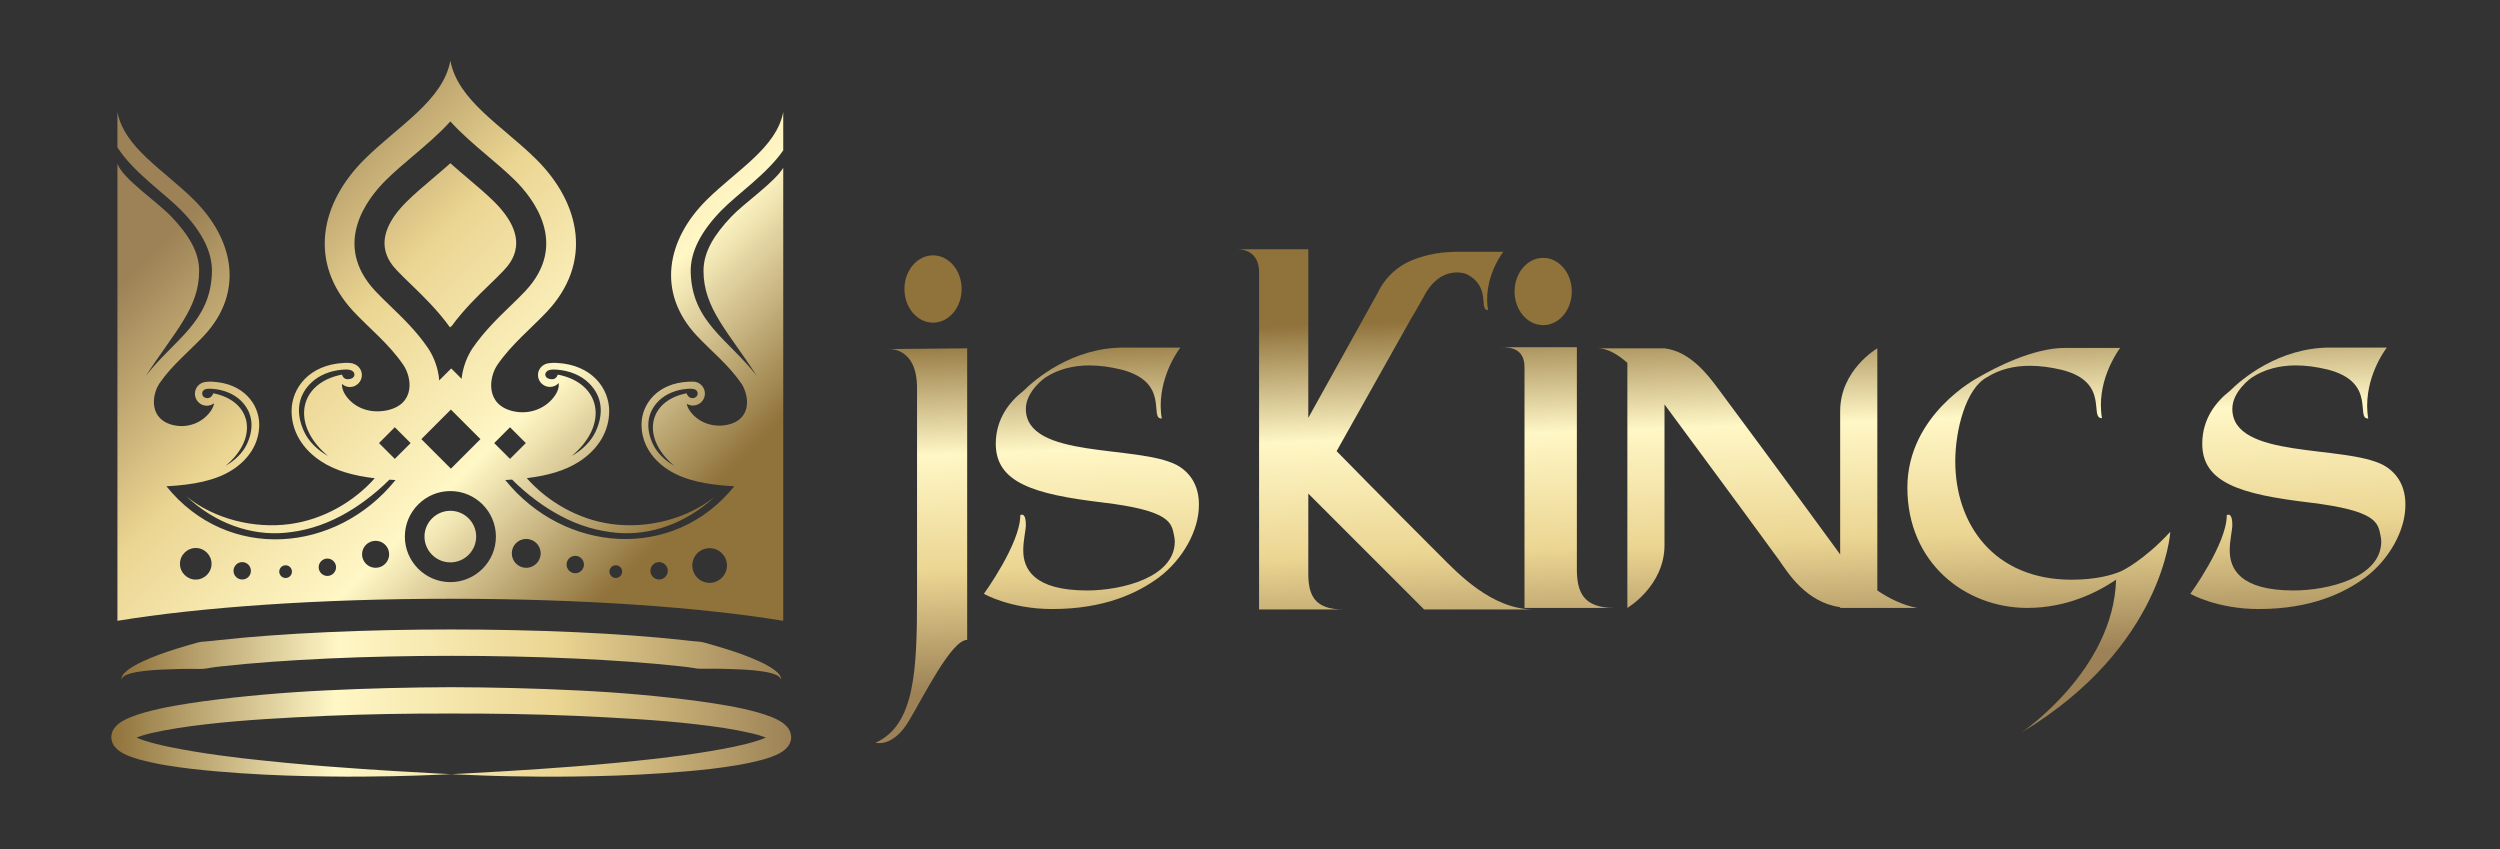 <?xml version="1.0" encoding="utf-8"?>
<!-- Generator: Adobe Illustrator 16.0.0, SVG Export Plug-In . SVG Version: 6.00 Build 0)  -->
<!DOCTYPE svg PUBLIC "-//W3C//DTD SVG 1.1//EN" "http://www.w3.org/Graphics/SVG/1.1/DTD/svg11.dtd">
<svg version="1.1" id="Layer_1" xmlns="http://www.w3.org/2000/svg" xmlns:xlink="http://www.w3.org/1999/xlink" x="0px" y="0px"
	 width="715.973px" height="243.135px" viewBox="0 0 715.973 243.135" enable-background="new 0 0 715.973 243.135"
	 xml:space="preserve">
<rect x="0" y="0" width="715.973" height="243.135" fill="#333333" stroke="none"/>
<g>
	
		<linearGradient id="SVGID_1_" gradientUnits="userSpaceOnUse" x1="134.787" y1="50.068" x2="20.636" y2="164.219" gradientTransform="matrix(1 0 0 -1 24.945 234.495)">
		<stop  offset="0" style="stop-color:#90723B"/>
		<stop  offset="0.33" style="stop-color:#FFF7C6"/>
		<stop  offset="0.66" style="stop-color:#EBD592"/>
		<stop  offset="1" style="stop-color:#9C8256"/>
	</linearGradient>
	<path fill="url(#SVGID_1_)" d="M136.373,153.673c0-4.067-3.319-7.387-7.389-7.387c-4.068,0-7.416,3.319-7.416,7.387
		c0,4.068,3.348,7.388,7.416,7.388C133.054,161.061,136.373,157.741,136.373,153.673z"/>
	
		<linearGradient id="SVGID_2_" gradientUnits="userSpaceOnUse" x1="159.149" y1="74.433" x2="45.004" y2="188.578" gradientTransform="matrix(1 0 0 -1 24.945 234.495)">
		<stop  offset="0" style="stop-color:#90723B"/>
		<stop  offset="0.33" style="stop-color:#FFF7C6"/>
		<stop  offset="0.66" style="stop-color:#EBD592"/>
		<stop  offset="1" style="stop-color:#9C8256"/>
	</linearGradient>
	<path fill="url(#SVGID_2_)" d="M224.311,177.794V48.066c-2.542,4.203-11.188,10.091-14.856,13.975
		c-4.926,5.193-7.95,10.064-7.979,15.5c0,10.762,7.095,17.427,15.26,30.115c-8.112-10.467-18.604-15.419-18.926-29.768
		c-0.108-5.675,2.864-11.565,8.833-17.668c4.499-4.605,13.038-10.44,17.668-17.159V32.084c-1.953,10.226-13.224,16.569-21.87,25.109
		c-11.539,11.404-14.482,26.582-2.864,38.978c4.097,4.363,9.047,8.298,12.688,13.573c2.248,3.318,3.32,10.358-3.961,11.911
		c-4.203,0.911-8.621-0.747-10.869-4.2c-0.375-0.564-0.643-1.18-0.749-1.822c0.508,0.321,1.124,0.508,1.767,0.508
		c1.902,0,3.428-1.524,3.428-3.425c0-1.875-1.525-3.428-3.428-3.428c-0.026,0-0.054,0-0.081,0.026c-0.374-0.026-0.777-0.026-1.178,0
		c-9.021,0.43-13.414,6.479-13.464,12.154c-0.056,5.436,2.916,10.014,7.574,13.039c4.873,3.158,11.296,4.335,18.979,4.765
		c-17.507,21.71-48.775,19.061-65.583-1.794c0.667-0.053,1.31-0.081,1.952-0.134c4.31,4.31,9.129,7.87,13.788,10.333
		c5.514,2.971,10.868,4.444,16.328,4.927c9.316,0.801,19.542-2.519,27.976-10.387c-8.004,6.45-19.328,9.262-29.582,7.868
		c-9.663-1.313-18.364-6.45-24.306-13.144c5.916-0.723,11.003-2.114,15.098-4.793c5.221-3.397,8.568-8.512,8.512-14.589
		c-0.078-6.372-4.979-13.144-15.097-13.626c-0.749-0.025-1.554-0.025-2.115,0.08c-1.767,0.134-3.186,1.606-3.186,3.374
		c0,1.9,1.552,3.425,3.427,3.425c0.99,0,1.9-0.427,2.517-1.096c0.134,1.178-0.268,2.329-0.911,3.319
		c-2.516,3.881-7.281,5.782-11.992,4.766c-8.138-1.768-7.173-9.664-4.631-13.358c4.097-5.942,9.64-10.36,14.214-15.231
		c13.01-13.894,9.719-30.918-3.212-43.688c-9.69-9.556-22.326-16.677-24.494-28.106c-2.194,11.43-14.828,18.552-24.494,28.106
		C91.56,58.295,88.269,75.32,101.253,89.213c4.577,4.872,10.144,9.29,14.213,15.231c2.544,3.694,3.535,11.295-4.604,13.064
		c-4.738,1.017-9.476-0.59-11.991-4.471c-0.614-0.938-0.99-2.008-0.937-3.078c0.615,0.535,1.393,0.883,2.275,0.883
		c1.874,0,3.425-1.553,3.425-3.426c0-1.474-0.936-2.705-2.247-3.187c-0.536-0.295-1.687-0.348-2.813-0.295
		c-10.092,0.483-14.99,7.255-15.069,13.626c-0.053,6.078,3.266,11.191,8.512,14.589c4.122,2.706,9.29,4.096,15.313,4.821
		c-5.97,6.693-14.645,11.804-24.308,13.115c-10.252,1.395-21.577-1.417-29.581-7.868c8.432,7.868,18.657,11.188,28,10.387
		c5.437-0.481,10.79-1.956,16.331-4.927c4.631-2.463,9.45-6.023,13.762-10.309c0.563,0.027,1.148,0.081,1.738,0.108
		c-16.943,21.014-48.023,23.583-65.613,1.794c7.712-0.43,14.134-1.606,18.979-4.765c4.659-3.024,7.657-7.604,7.604-13.039
		c-0.082-5.676-4.445-11.725-13.467-12.154c-0.724-0.026-1.443-0.026-1.98,0.081c-1.688,0.214-2.971,1.633-2.971,3.373
		c0,1.901,1.526,3.427,3.398,3.427c0.804,0,1.5-0.27,2.088-0.697c-0.106,0.697-0.399,1.339-0.776,1.956
		c-2.249,3.454-6.503,5.246-10.708,4.336c-7.28-1.555-6.397-8.729-4.122-12.047c3.641-5.274,8.591-9.21,12.687-13.573
		C69.984,83.776,67.04,68.598,55.5,57.194c-8.619-8.54-19.915-14.885-21.87-25.109v10.119C38.101,49.27,47.175,55.4,51.887,60.219
		c5.969,6.103,8.94,11.993,8.808,17.668c-0.32,14.348-10.815,19.3-18.926,29.768c8.191-12.688,15.284-19.354,15.259-30.115
		c0-5.436-3.024-10.307-7.95-15.5c-4.044-4.258-14.026-10.922-15.446-15.152v130.906c23.583-3.881,57.609-6.319,95.354-6.319
		C166.704,171.475,200.729,173.913,224.311,177.794z M193.098,133.41c-2.812-1.607-4.953-3.803-6.076-6.16
		c-2.141-4.522-1.848-9.021,1.688-12.503c2.062-2.006,5.006-3.131,7.95-3.371c0.989-0.081,2.783-0.242,3.104,0.964
		c0.16,0.588-0.105,1.418-1.043,1.632c-0.749,0.188-1.685-0.133-2.088-1.338C185.602,114.776,183.487,125.378,193.098,133.41z
		 M203.217,156.993c2.729,0,4.979,2.224,4.979,4.951c0,2.731-2.25,4.98-4.979,4.98c-2.731,0-4.953-2.249-4.953-4.98
		C198.264,159.216,200.486,156.993,203.217,156.993z M188.76,160.982c1.366,0,2.492,1.124,2.492,2.488
		c0,1.367-1.126,2.492-2.492,2.492c-1.364,0-2.488-1.125-2.488-2.492C186.271,162.106,187.396,160.982,188.76,160.982z
		 M176.368,161.892c0.989,0,1.818,0.804,1.818,1.822c0,0.991-0.829,1.819-1.818,1.819c-1.02,0-1.822-0.829-1.822-1.819
		C174.546,162.695,175.349,161.892,176.368,161.892z M164.749,159.188c1.365,0,2.489,1.125,2.489,2.491
		c0,1.364-1.125,2.489-2.489,2.489s-2.49-1.125-2.49-2.489C162.259,160.313,163.385,159.188,164.749,159.188z M150.695,154.343
		c2.274,0,4.148,1.85,4.148,4.123c0,2.302-1.875,4.147-4.148,4.147c-2.275,0-4.123-1.847-4.123-4.147
		C146.572,156.192,148.419,154.343,150.695,154.343z M159.743,107.28c-0.455,1.365-1.474,1.446-2.304,1.26
		c-1.069-0.242-1.391-0.938-1.229-1.554c0.374-1.338,2.381-1.205,3.508-1.098c3.291,0.267,6.61,1.526,8.914,3.802
		c3.987,3.88,4.309,8.94,1.9,14.028c-1.259,2.65-3.669,5.111-6.827,6.905C174.522,121.603,172.138,109.69,159.743,107.28z
		 M87.143,123.718c-2.409-5.088-2.088-10.148,1.902-14.028c2.302-2.274,5.622-3.535,8.912-3.802
		c1.126-0.107,3.132-0.241,3.507,1.098c0.162,0.617-0.159,1.312-1.23,1.554c-0.83,0.187-1.847,0.105-2.302-1.26
		c-12.395,2.41-14.778,14.322-3.963,23.344C90.812,128.83,88.402,126.369,87.143,123.718z M61.069,112.634
		c-0.399,1.205-1.338,1.527-2.087,1.338c-0.938-0.214-1.179-1.043-1.045-1.632c0.319-1.206,2.113-1.044,3.106-0.964
		c2.944,0.24,5.888,1.365,7.95,3.371c3.534,3.481,3.827,7.979,1.687,12.503c-1.125,2.356-3.264,4.553-6.076,6.16
		C74.241,125.378,72.097,114.776,61.069,112.634z M56.064,165.987c-2.491,0-4.524-2.033-4.524-4.524
		c0-2.489,2.033-4.522,4.524-4.522c2.489,0,4.524,2.034,4.524,4.522C60.588,163.954,58.553,165.987,56.064,165.987z M69.369,165.962
		c-1.366,0-2.49-1.101-2.49-2.492c0-1.364,1.125-2.488,2.49-2.488c1.391,0,2.487,1.124,2.487,2.488
		C71.857,164.863,70.76,165.962,69.369,165.962z M81.791,165.533c-0.992,0-1.82-0.829-1.82-1.819c0-1.019,0.829-1.822,1.82-1.822
		c1.017,0,1.818,0.804,1.818,1.822C83.61,164.704,82.808,165.533,81.791,165.533z M93.756,164.944c-1.366,0-2.49-1.124-2.49-2.49
		c0-1.364,1.125-2.489,2.49-2.489c1.364,0,2.49,1.125,2.49,2.489C96.246,163.82,95.121,164.944,93.756,164.944z M107.57,162.614
		c-2.144,0-3.884-1.74-3.884-3.88c0-2.114,1.74-3.854,3.884-3.854c2.141,0,3.881,1.741,3.881,3.854
		C111.451,160.874,109.71,162.614,107.57,162.614z M146.063,122.36l4.532,4.531l-4.532,4.531l-4.53-4.531L146.063,122.36z
		 M111.841,87.685c-1.554-1.5-3.021-2.917-4.353-4.333c-12.618-13.5-2.097-26.696,3.014-31.742c2.415-2.388,5.175-4.729,7.845-6.994
		c3.681-3.125,7.42-6.297,10.628-9.844c3.218,3.561,6.972,6.741,10.67,9.876c2.664,2.256,5.415,4.59,7.825,6.965
		c5.105,5.043,15.626,18.238,2.974,31.748c-1.321,1.409-2.789,2.826-4.341,4.327c-3.474,3.359-7.41,7.166-10.673,11.898
		c-1.511,2.193-2.862,5.369-3.232,8.901l-2.973-2.975l-3.436,3.437c-0.287-3.705-1.699-7.067-3.278-9.361
		C119.273,94.86,115.326,91.048,111.841,87.685z M137.597,125.761l-8.466,8.464l-8.463-8.464l8.463-8.469L137.597,125.761z
		 M108.54,126.891l4.528-4.531l4.534,4.531l-4.534,4.531L108.54,126.891z M115.944,153.673c0-7.178,5.863-13.04,13.041-13.04
		c7.176,0,13.04,5.861,13.04,13.04c0,7.176-5.863,13.042-13.04,13.042C121.807,166.715,115.944,160.849,115.944,153.673z"/>
	
		<linearGradient id="SVGID_3_" gradientUnits="userSpaceOnUse" x1="176.853" y1="92.131" x2="62.702" y2="206.282" gradientTransform="matrix(1 0 0 -1 24.945 234.495)">
		<stop  offset="0" style="stop-color:#90723B"/>
		<stop  offset="0.33" style="stop-color:#FFF7C6"/>
		<stop  offset="0.66" style="stop-color:#EBD592"/>
		<stop  offset="1" style="stop-color:#9C8256"/>
	</linearGradient>
	<path fill="url(#SVGID_3_)" d="M129.228,93.413l0.057,0.055c3.543-4.843,7.583-8.749,10.918-11.974
		c1.459-1.411,2.837-2.743,3.998-3.98c2.058-2.198,8.32-8.886-2.737-19.805c-2.191-2.161-4.814-4.383-7.364-6.543
		c-1.698-1.439-3.42-2.9-5.125-4.422c-1.693,1.515-3.412,2.973-5.111,4.416c-2.54,2.154-5.167,4.384-7.349,6.541
		c-11.071,10.933-4.826,17.614-2.791,19.792c1.188,1.265,2.585,2.61,4.062,4.037c3.373,3.257,7.52,7.261,11.092,12.235
		L129.228,93.413z"/>
	
		<linearGradient id="SVGID_4_" gradientUnits="userSpaceOnUse" x1="6.937" y1="24.879" x2="201.631" y2="24.879" gradientTransform="matrix(1 0 0 -1 24.945 234.495)">
		<stop  offset="0" style="stop-color:#90723B"/>
		<stop  offset="0.33" style="stop-color:#FFF7C6"/>
		<stop  offset="0.66" style="stop-color:#EBD592"/>
		<stop  offset="1" style="stop-color:#9C8256"/>
	</linearGradient>
	<path fill="url(#SVGID_4_)" d="M225.773,208.607c-0.913-1.228-1.75-1.695-2.5-2.162c-0.759-0.432-1.476-0.756-2.186-1.052
		c-1.412-0.565-2.793-1.007-4.171-1.395c-5.503-1.535-11.063-2.366-16.728-3.176c-11.319-1.501-23.008-2.535-34.904-3.097
		c-11.895-0.586-23.978-0.885-36.061-0.921c-12.083,0.047-24.167,0.337-36.06,0.926c-11.896,0.575-23.584,1.597-34.905,3.103
		c-5.664,0.804-11.222,1.646-16.722,3.175c-1.381,0.388-2.76,0.829-4.171,1.395c-0.712,0.3-1.428,0.62-2.186,1.056
		c-0.75,0.463-1.587,0.932-2.497,2.156c-0.229,0.389-0.424,0.608-0.649,1.393c-0.048,0.173-0.083,0.343-0.111,0.513l-0.017,0.141
		l-0.012,0.122c-0.004-0.077-0.026,0.852,0,0.67c0.092,1.144,0.63,2.012,1.063,2.508c0.929,1.067,1.71,1.447,2.456,1.869
		c1.476,0.753,2.82,1.183,4.159,1.584c5.31,1.476,10.331,2.168,15.233,2.768c4.892,0.563,9.608,0.954,14.136,1.258
		c9.054,0.622,17.353,0.834,24.701,0.93c7.351,0.116,13.755,0.02,19.028-0.078c5.27-0.084,9.409-0.285,12.229-0.395
		c2.821-0.123,4.324-0.189,4.324-0.189s-1.503-0.075-4.323-0.214c-2.817-0.159-6.946-0.396-12.202-0.695
		c-10.502-0.653-25.518-1.604-43.362-3.655c-4.456-0.527-9.086-1.146-13.828-1.938c-4.712-0.814-9.669-1.666-14.275-3.152
		c-0.747-0.251-1.486-0.527-2.151-0.826c0.16-0.062,0.315-0.128,0.48-0.189c1.095-0.395,2.3-0.736,3.547-1.038
		c5.02-1.169,10.459-1.953,15.977-2.59c11.069-1.274,22.651-1.868,34.413-2.406c11.768-0.494,23.749-0.698,35.726-0.656
		c11.979-0.031,23.956,0.162,35.726,0.661c11.759,0.55,23.342,1.133,34.41,2.41c5.518,0.631,10.954,1.426,15.974,2.595
		c1.246,0.298,2.454,0.642,3.547,1.035c0.159,0.059,0.306,0.12,0.458,0.181c-0.657,0.293-1.387,0.566-2.126,0.813
		c-4.604,1.486-9.562,2.343-14.272,3.151c-4.743,0.792-9.371,1.412-13.83,1.942c-17.844,2.048-32.857,3.004-43.358,3.66
		c-5.256,0.298-9.389,0.533-12.203,0.694c-2.819,0.143-4.323,0.218-4.323,0.218s1.504,0.066,4.324,0.192
		c2.822,0.109,6.959,0.311,12.23,0.396c5.272,0.098,11.679,0.194,19.026,0.081c7.353-0.093,15.65-0.308,24.704-0.93
		c4.528-0.304,9.244-0.691,14.136-1.252c4.9-0.607,9.922-1.297,15.234-2.772c1.339-0.401,2.685-0.831,4.163-1.584
		c0.746-0.421,1.528-0.801,2.459-1.872c0.222-0.251,0.459-0.614,0.657-1.01c0.118-0.237,0.251-0.628,0.32-0.951
		c0.044-0.209,0.06-0.321,0.06-0.324l0.017-0.123C226.677,210.184,226.215,209.294,225.773,208.607z M37.474,210.281
		c0,0,0.014,0.015,0.035,0.048C37.467,210.29,37.449,210.268,37.474,210.281z M220.931,210.321c0.021-0.024,0.035-0.045,0.038-0.045
		C220.995,210.262,220.973,210.284,220.931,210.321z"/>
	
		<linearGradient id="SVGID_5_" gradientUnits="userSpaceOnUse" x1="9.847" y1="47.048" x2="198.715" y2="47.048" gradientTransform="matrix(1 0 0 -1 24.945 234.495)">
		<stop  offset="0" style="stop-color:#90723B"/>
		<stop  offset="0.33" style="stop-color:#FFF7C6"/>
		<stop  offset="0.66" style="stop-color:#EBD592"/>
		<stop  offset="1" style="stop-color:#9C8256"/>
	</linearGradient>
	<path fill="url(#SVGID_5_)" d="M217.163,189.281c-2.497-1.127-5.594-2.304-9.196-3.408c-1.798-0.563-3.72-1.132-5.751-1.702
		c-1.013-0.315-2.076-0.458-3.172-0.502c-1.092-0.084-2.201-0.232-3.337-0.353c-18.148-1.995-42.312-3.046-66.48-3.041
		c-24.171-0.005-48.335,1.046-66.482,3.041c-1.135,0.125-2.243,0.26-3.337,0.34c-1.097,0.06-2.162,0.168-3.178,0.467
		c-2.03,0.568-3.954,1.135-5.753,1.698c-3.603,1.104-6.703,2.285-9.199,3.421c-2.501,1.109-4.392,2.281-5.49,3.342
		c-0.555,0.524-0.869,1.06-0.956,1.451c-0.085,0.404-0.002,0.571-0.022,0.581c0.012,0.014,0.025-0.222,0.219-0.494
		c0.197-0.288,0.615-0.595,1.229-0.865c1.225-0.552,3.235-0.904,5.801-1.188c2.577-0.268,5.745-0.388,9.373-0.481
		c1.818-0.034,3.754-0.039,5.797-0.015c1.022,0.022,2.048-0.137,3.098-0.334c1.05-0.182,2.134-0.299,3.241-0.418
		c17.736-1.952,41.711-3.005,65.66-2.997c23.948-0.008,47.924,1.044,65.658,2.997c1.109,0.123,2.193,0.231,3.245,0.407
		c1.046,0.215,2.076,0.337,3.101,0.295c2.044-0.021,3.981-0.02,5.8,0.015c3.632,0.092,6.798,0.218,9.374,0.493
		c2.568,0.291,4.576,0.656,5.801,1.217c0.611,0.275,1.027,0.586,1.225,0.876c0.194,0.29,0.201,0.499,0.213,0.494
		c-0.015,0,0.061-0.19-0.024-0.581c-0.09-0.386-0.406-0.917-0.959-1.439C221.556,191.545,219.663,190.387,217.163,189.281z"/>
</g>
<linearGradient id="SVGID_6_" gradientUnits="userSpaceOnUse" x1="236.761" y1="137.447" x2="240.432" y2="36.214" gradientTransform="matrix(1 0 0 -1 24.945 234.495)">
	<stop  offset="0" style="stop-color:#90723B"/>
	<stop  offset="0.33" style="stop-color:#FFF7C6"/>
	<stop  offset="0.66" style="stop-color:#EBD592"/>
	<stop  offset="1" style="stop-color:#9C8256"/>
</linearGradient>
<path fill="url(#SVGID_6_)" d="M276.989,99.756v83.495c-4.468,0-12.232,15.74-16.805,23.397c-4.574,7.553-9.467,6.063-9.467,6.063
	c11.273-4.997,11.913-20.74,11.913-41.694c0-21.058,0-47.542,0-59.88c0-12.339-8.721-11.168-8.721-11.168L276.989,99.756z"/>
<linearGradient id="SVGID_7_" gradientUnits="userSpaceOnUse" x1="285.378" y1="139.21" x2="289.049" y2="37.975" gradientTransform="matrix(1 0 0 -1 24.945 234.495)">
	<stop  offset="0" style="stop-color:#90723B"/>
	<stop  offset="0.33" style="stop-color:#FFF7C6"/>
	<stop  offset="0.66" style="stop-color:#EBD592"/>
	<stop  offset="1" style="stop-color:#9C8256"/>
</linearGradient>
<path fill="url(#SVGID_7_)" d="M343.356,144.427c0.106,7.446-4.68,15.847-11.486,20.955c-6.063,4.467-15.528,9.039-30.525,9.039
	c-12.02,0-19.571-4.36-19.571-4.36s10.423-14.358,10.423-22.44c0,0-0.105-0.212,0.53-0.212c0.427,0,1.066,0.424,1.066,2.977
	c0,1.49-0.745,4.254-0.745,7.234c0,5.211,2.871,11.485,18.294,11.485c9.893,0,25.103-3.722,25.103-14.041
	c0-0.529-0.108-1.169-0.213-1.699c-0.745-3.617-0.958-7.125-20.528-9.466c-19.571-2.341-30.526-5.641-30.526-16.809
	c0-7.231,4.041-12.124,7.872-15.102c3.404-3.402,14.04-12.444,28.717-12.444c12.125,0,16.274,0,16.274,0s-5.638,7.126-5.638,16.699
	c0,1.063,0.107,2.446,0.318,3.615c-3.828,0.213,2.659-10.423-11.699-14.039c-3.085-0.744-6.062-1.17-9.041-1.17
	c-4.573,0-8.935,1.063-12.656,3.512c0,0-5.531,3.828-5.531,8.934c0,14.465,31.803,10.21,43.182,16.061
	C341.442,135.601,343.356,139.749,343.356,144.427z"/>
<linearGradient id="SVGID_8_" gradientUnits="userSpaceOnUse" x1="419.492" y1="144.075" x2="423.164" y2="42.841" gradientTransform="matrix(1 0 0 -1 24.945 234.495)">
	<stop  offset="0" style="stop-color:#90723B"/>
	<stop  offset="0.33" style="stop-color:#FFF7C6"/>
	<stop  offset="0.66" style="stop-color:#EBD592"/>
	<stop  offset="1" style="stop-color:#9C8256"/>
</linearGradient>
<path fill="url(#SVGID_8_)" d="M451.598,99.437c0,0,0,56.903,0,63.499c0,6.489,1.701,11.168,10.74,11.168H436.6
	c0,0,0-45.949,0-68.922c0-5.212-3.723-5.744-6.703-5.744L451.598,99.437L451.598,99.437z"/>
<linearGradient id="SVGID_9_" gradientUnits="userSpaceOnUse" x1="476.632" y1="146.148" x2="480.303" y2="44.914" gradientTransform="matrix(1 0 0 -1 24.945 234.495)">
	<stop  offset="0" style="stop-color:#90723B"/>
	<stop  offset="0.33" style="stop-color:#FFF7C6"/>
	<stop  offset="0.66" style="stop-color:#EBD592"/>
	<stop  offset="1" style="stop-color:#9C8256"/>
</linearGradient>
<path fill="url(#SVGID_9_)" d="M549.02,174.103c0,0-3.721,0-11.379,0c-2.342,0-5.002,0-7.979,0h-2.659v-0.215
	c-9.783-1.381-14.996-9.89-17.441-13.399c-12.232-16.806-31.166-42.332-32.867-44.672v40.313c0,11.701-10.635,17.975-10.635,17.975
	v-70.199c-2.766-2.446-5.742-4.147-8.402-4.147c0.318,0,6.912,0,19.037,0c7.445,0.85,12.658,7.977,14.998,11.062
	c18.508,24.89,35.629,48.396,35.311,47.97V117.73c0-11.806,10.64-17.974,10.64-17.974v69.348
	C540.936,171.338,544.766,173.252,549.02,174.103z"/>
<linearGradient id="SVGID_10_" gradientUnits="userSpaceOnUse" x1="556.749" y1="149.055" x2="560.421" y2="47.819" gradientTransform="matrix(1 0 0 -1 24.945 234.495)">
	<stop  offset="0" style="stop-color:#90723B"/>
	<stop  offset="0.33" style="stop-color:#FFF7C6"/>
	<stop  offset="0.66" style="stop-color:#EBD592"/>
	<stop  offset="1" style="stop-color:#9C8256"/>
</linearGradient>
<path fill="url(#SVGID_10_)" d="M621.553,152.3c0,0-1.914,32.97-42.543,57.435c0,0,26.272-17.763,27.016-43.714
	c-5.529,3.722-14.252,8.082-25.42,8.082c-17.656,0-34.354-12.764-34.354-34.463c0-20.952,20.211-31.48,20.211-31.48
	c4.891-2.873,15.844-8.51,24.78-8.51c11.912,0,15.953,0,15.953,0s-5.528,7.126-5.528,16.379c0,1.173,0.104,2.555,0.315,3.724
	c-3.828,0.105,2.447-10.317-11.486-13.827c-3.188-0.744-6.17-1.169-9.146-1.169c-4.467,0-8.615,0.956-12.338,3.296
	c-5.957,3.192-9.041,14.998-9.041,24.04c0,18.187,11.166,33.93,33.291,33.93c6.809,0,11.699-1.277,14.467-2.556
	C607.729,163.465,614.002,160.489,621.553,152.3z"/>
<linearGradient id="SVGID_11_" gradientUnits="userSpaceOnUse" x1="630.446" y1="151.726" x2="634.117" y2="50.491" gradientTransform="matrix(1 0 0 -1 24.945 234.495)">
	<stop  offset="0" style="stop-color:#90723B"/>
	<stop  offset="0.33" style="stop-color:#FFF7C6"/>
	<stop  offset="0.66" style="stop-color:#EBD592"/>
	<stop  offset="1" style="stop-color:#9C8256"/>
</linearGradient>
<path fill="url(#SVGID_11_)" d="M688.879,144.427c0.104,7.446-4.681,15.847-11.488,20.955c-6.063,4.467-15.529,9.039-30.527,9.039
	c-12.018,0-19.569-4.36-19.569-4.36s10.426-14.358,10.426-22.44c0,0-0.107-0.212,0.529-0.212c0.424,0,1.063,0.424,1.063,2.977
	c0,1.49-0.744,4.254-0.744,7.234c0,5.211,2.871,11.485,18.295,11.485c9.894,0,25.103-3.722,25.103-14.041
	c0-0.529-0.107-1.169-0.215-1.699c-0.742-3.617-0.953-7.125-20.523-9.466c-19.572-2.341-30.527-5.641-30.527-16.809
	c0-7.231,4.041-12.124,7.869-15.102c3.404-3.402,14.039-12.444,28.717-12.444c12.128,0,16.275,0,16.275,0s-5.637,7.126-5.637,16.699
	c0,1.063,0.104,2.446,0.317,3.615c-3.828,0.213,2.658-10.423-11.7-14.039c-3.087-0.744-6.063-1.17-9.039-1.17
	c-4.574,0-8.937,1.063-12.658,3.512c0,0-5.531,3.828-5.531,8.934c0,14.465,31.805,10.21,43.185,16.061
	C686.963,135.601,688.879,139.749,688.879,144.427z"/>
<linearGradient id="SVGID_12_" gradientUnits="userSpaceOnUse" x1="370.756" y1="142.308" x2="374.428" y2="41.072" gradientTransform="matrix(1 0 0 -1 24.945 234.495)">
	<stop  offset="0" style="stop-color:#90723B"/>
	<stop  offset="0.33" style="stop-color:#FFF7C6"/>
	<stop  offset="0.66" style="stop-color:#EBD592"/>
	<stop  offset="1" style="stop-color:#9C8256"/>
</linearGradient>
<path fill="url(#SVGID_12_)" d="M407.855,174.542h31.414c-12.025,0-21.771-10.367-26.75-15.345
	c-3.099-3.101-17.814-17.816-29.726-29.994l21.337-37.973l1.551-2.614l2.015-3.563c4.906-9.58,12.233-6.581,12.233-6.581
	c7.306,3.624,3.444,10.468,6.231,10.313c-0.176-0.96-0.262-2.097-0.262-2.969c0-7.857,4.629-13.708,4.629-13.708s-3.406,0-13.36,0
	c-0.664,0-1.317,0.027-1.958,0.07c-5.753,0.179-10.771,2.324-10.771,2.324c-6.987,2.86-9.59,8.81-9.59,8.81l0.041-0.021
	l-20.208,36.375c0-23.916,0-48.279,0-48.279h-20.318c2.801,0,6.221,1.45,6.221,6.531c0,5.183,0,10.783,0,32.243
	c0,21.563,0,64.381,0,64.381h24.052c-8.398,0-9.954-4.356-9.954-10.367c0-1.869,0-10.991,0-22.812L407.855,174.542z"/>
<linearGradient id="SVGID_13_" gradientUnits="userSpaceOnUse" x1="242.779" y1="137.621" x2="246.449" y2="36.41" gradientTransform="matrix(1 0 0 -1 24.945 234.495)">
	<stop  offset="0" style="stop-color:#90723B"/>
	<stop  offset="0.33" style="stop-color:#FFF7C6"/>
	<stop  offset="0.66" style="stop-color:#EBD592"/>
	<stop  offset="1" style="stop-color:#9C8256"/>
</linearGradient>
<ellipse fill="url(#SVGID_13_)" cx="267.212" cy="82.769" rx="8.193" ry="9.638"/>
<linearGradient id="SVGID_14_" gradientUnits="userSpaceOnUse" x1="417.519" y1="136.907" x2="421.19" y2="35.691" gradientTransform="matrix(1 0 0 -1 24.945 234.495)">
	<stop  offset="0" style="stop-color:#90723B"/>
	<stop  offset="0.33" style="stop-color:#FFF7C6"/>
	<stop  offset="0.66" style="stop-color:#EBD592"/>
	<stop  offset="1" style="stop-color:#9C8256"/>
</linearGradient>
<ellipse fill="url(#SVGID_14_)" cx="441.95" cy="83.483" rx="8.193" ry="9.638"/>
</svg>
